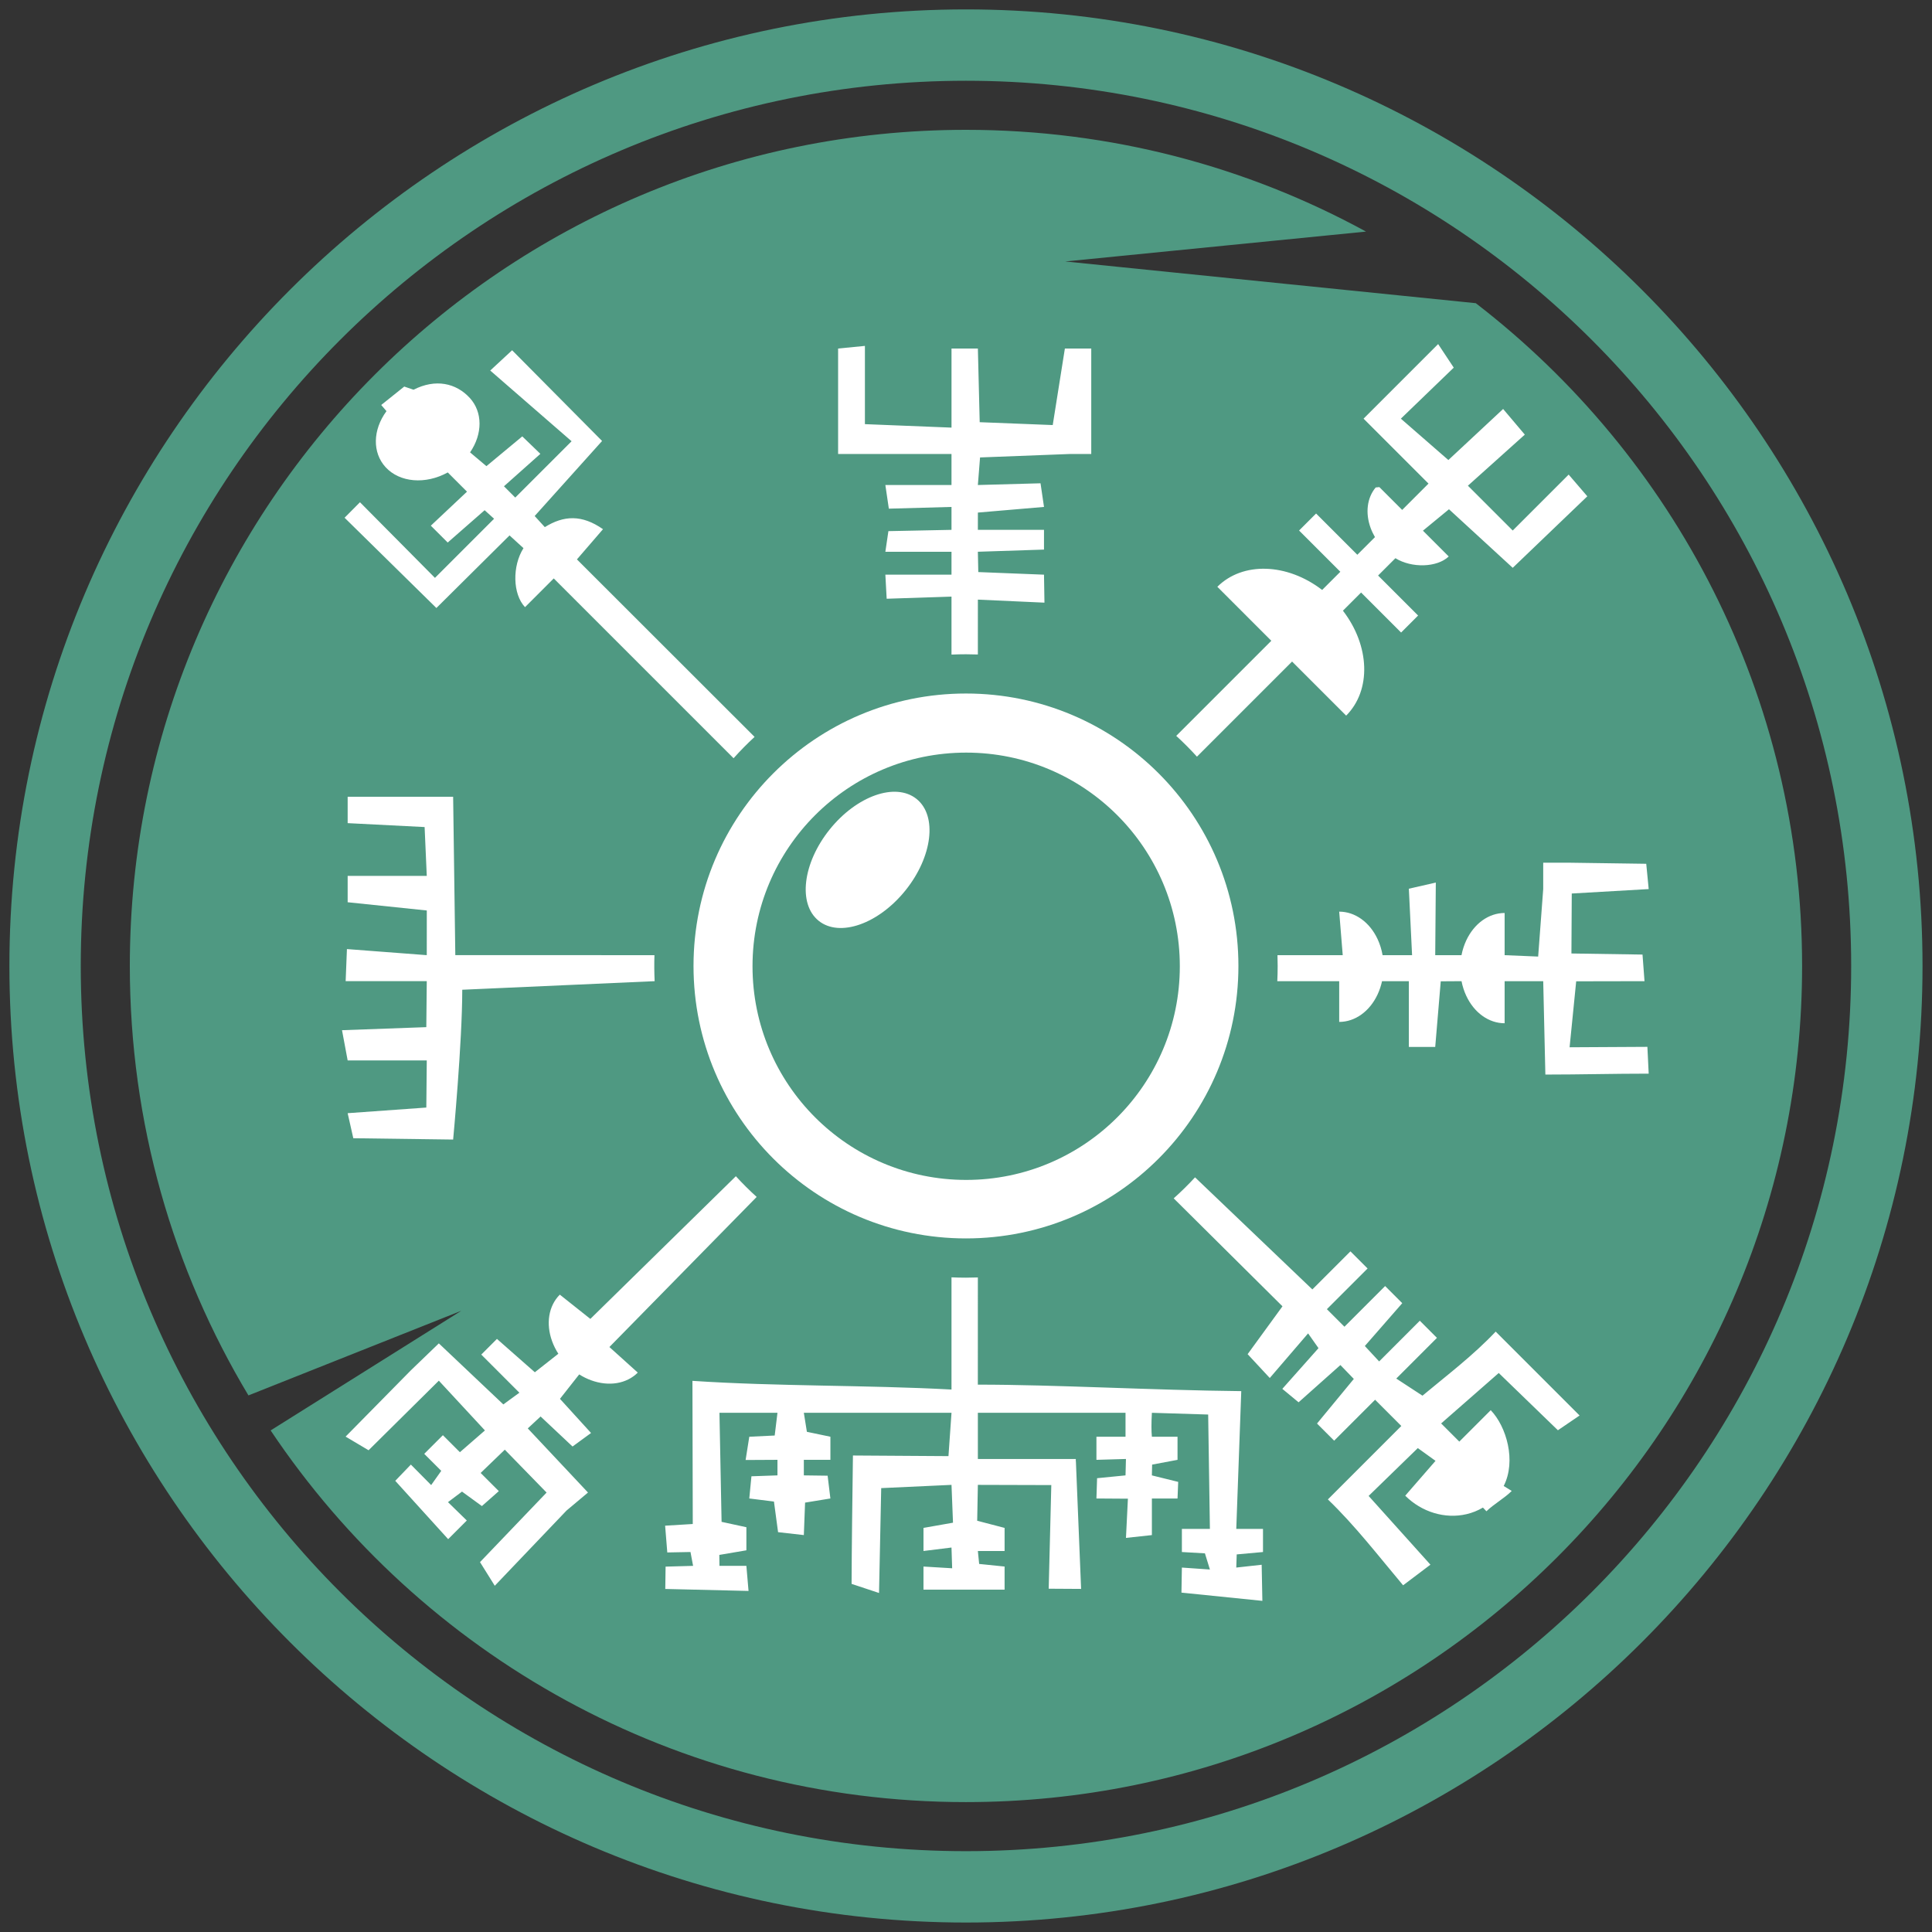 <?xml version="1.0" encoding="UTF-8" standalone="no"?>
<svg
   xmlns:dc="http://purl.org/dc/elements/1.1/"
   xmlns:cc="http://creativecommons.org/ns#"
   xmlns:rdf="http://www.w3.org/1999/02/22-rdf-syntax-ns#"
   xmlns:svg="http://www.w3.org/2000/svg"
   xmlns="http://www.w3.org/2000/svg"
   xmlns:sodipodi="http://sodipodi.sourceforge.net/DTD/sodipodi-0.dtd"
   xmlns:inkscape="http://www.inkscape.org/namespaces/inkscape"
   version="1.1"
   id="Calque_1"
   x="0px"
   y="0px"
   viewBox="0 0 1133.86 1133.86"
   style="enable-background:new 0 0 1133.86 1133.86;"
   xml:space="preserve"
   sodipodi:docname="valhalla.svg"
   inkscape:version="1.0.1 (3bc2e813f5, 2020-09-07)"><rect x="0" y="0" width="1133.86" height="1133.86" fill="#333333" stroke="none"/><defs
   id="defs51">
	
	
	
	
	
	
	
	
	
	
	
	
	
	
	
	
	
	
	
	
	
</defs><sodipodi:namedview
   pagecolor="#ffffff"
   bordercolor="#666666"
   borderopacity="1"
   objecttolerance="10"
   gridtolerance="10"
   guidetolerance="10"
   inkscape:pageopacity="0"
   inkscape:pageshadow="2"
   inkscape:window-width="1920"
   inkscape:window-height="1009"
   id="namedview49"
   showgrid="false"
   inkscape:zoom="0.26816002"
   inkscape:cx="495.03642"
   inkscape:cy="490.26395"
   inkscape:window-x="1272"
   inkscape:window-y="-8"
   inkscape:window-maximized="1"
   inkscape:current-layer="Calque_1"
   showguides="true"
   inkscape:guide-bbox="true"><sodipodi:guide
     position="447.028,182.469"
     orientation="0,-1"
     id="guide1653" /></sodipodi:namedview>
<style
   type="text/css"
   id="style2">
	.st0{fill:#4F9982;}
</style>

<g
   id="g2099"
   transform="matrix(1.247,0,0,1.247,-117.508,-128.422)"><path
     id="path1940"
     style="color:#000000;font-style:normal;font-variant:normal;font-weight:normal;font-stretch:normal;font-size:medium;line-height:normal;font-family:sans-serif;font-variant-ligatures:normal;font-variant-position:normal;font-variant-caps:normal;font-variant-numeric:normal;font-variant-alternates:normal;font-variant-east-asian:normal;font-feature-settings:normal;font-variation-settings:normal;text-indent:0;text-align:start;text-decoration:none;text-decoration-line:none;text-decoration-style:solid;text-decoration-color:#000000;letter-spacing:normal;word-spacing:normal;text-transform:none;writing-mode:lr-tb;direction:ltr;text-orientation:mixed;dominant-baseline:auto;baseline-shift:baseline;text-anchor:start;white-space:normal;shape-padding:0;shape-margin:0;inline-size:0;clip-rule:nonzero;display:inline;overflow:visible;visibility:visible;isolation:auto;mix-blend-mode:normal;color-interpolation:sRGB;color-interpolation-filters:linearRGB;solid-color:#000000;solid-opacity:1;vector-effect:none;fill:#4f9982;fill-opacity:1;fill-rule:nonzero;stroke:none;stroke-width:67.162;stroke-linecap:butt;stroke-linejoin:miter;stroke-miterlimit:4;stroke-dasharray:none;stroke-dashoffset:0;stroke-opacity:1;paint-order:markers stroke fill;color-rendering:auto;image-rendering:auto;shape-rendering:auto;text-rendering:auto;enable-background:accumulate;stop-color:#000000"
     d="m 548.853,107.41 c -248.237,0 -450.195,201.958 -450.195,450.195 0,248.237 201.958,450.191 450.195,450.191 248.237,0 450.191,-201.954 450.191,-450.191 0,-248.237 -201.954,-450.195 -450.191,-450.195 z m 0,33.581 c 230.088,0 416.61,186.525 416.61,416.613 0,230.088 -186.522,416.61 -416.61,416.61 -230.088,0 -416.613,-186.522 -416.613,-416.61 0,-230.088 186.525,-416.613 416.613,-416.613 z" /><path
     id="path1942"
     style="color:#000000;font-style:normal;font-variant:normal;font-weight:normal;font-stretch:normal;font-size:medium;line-height:normal;font-family:sans-serif;font-variant-ligatures:normal;font-variant-position:normal;font-variant-caps:normal;font-variant-numeric:normal;font-variant-alternates:normal;font-variant-east-asian:normal;font-feature-settings:normal;font-variation-settings:normal;text-indent:0;text-align:start;text-decoration:none;text-decoration-line:none;text-decoration-style:solid;text-decoration-color:#000000;letter-spacing:normal;word-spacing:normal;text-transform:none;writing-mode:lr-tb;direction:ltr;text-orientation:mixed;dominant-baseline:auto;baseline-shift:baseline;text-anchor:start;white-space:normal;shape-padding:0;shape-margin:0;inline-size:0;clip-rule:nonzero;display:inline;overflow:visible;visibility:visible;isolation:auto;mix-blend-mode:normal;color-interpolation:sRGB;color-interpolation-filters:linearRGB;solid-color:#000000;solid-opacity:1;vector-effect:none;fill:#4f9982;fill-opacity:1;fill-rule:nonzero;stroke:none;stroke-width:63.439;stroke-linecap:butt;stroke-linejoin:miter;stroke-miterlimit:4;stroke-dasharray:none;stroke-dashoffset:0;stroke-opacity:1;paint-order:markers stroke fill;color-rendering:auto;image-rendering:auto;shape-rendering:auto;text-rendering:auto;enable-background:accumulate;stop-color:#000000"
     d="m 548.853,164.088 c -217.333,0 -393.519,176.183 -393.519,393.515 0,73.903 20.388,143.037 55.824,202.114 l 100.193,-39.836 -89.747,56.313 c 70.593,105.471 190.805,174.924 327.249,174.924 217.333,0 393.515,-176.183 393.515,-393.515 0,-127.015 -60.178,-239.975 -153.576,-311.926 L 595.569,226.04 737.137,211.977 C 681.21,181.445 617.06,164.088 548.853,164.088 Z"
     sodipodi:nodetypes="sscccsscccs" /><circle
     style="font-variation-settings:normal;opacity:1;vector-effect:none;fill:#ffffff;fill-opacity:1;stroke:none;stroke-width:54.754;stroke-linecap:butt;stroke-linejoin:miter;stroke-miterlimit:4;stroke-dasharray:none;stroke-dashoffset:0;stroke-opacity:1;paint-order:markers stroke fill;stop-color:#000000;stop-opacity:1"
     id="path1972"
     cx="548.851"
     cy="557.603"
     r="128.225" /><path
     id="81"
     style="fill:#ffffff;fill-opacity:1;stroke:#000000;stroke-width:6.368;stroke-linecap:butt;stroke-linejoin:miter;stroke-miterlimit:2;stroke-opacity:0"
     d="m 771.075,264.917 -35.1,35.1 30.564,30.564 -12.389,12.389 -10.742,-10.742 -1.723,0.175 c -4.053,4.83 -4.978,11.957 -2.39,19.038 0.542,1.481 1.229,2.934 2.049,4.335 l -8.3,8.297 -19.413,-19.413 -8.003,8.003 19.417,19.417 -8.557,8.554 c -16.57,-12.725 -37.446,-13.353 -49.327,-1.485 l 25.404,25.408 -44.756,44.756 c 3.401,3.107 6.654,6.372 9.748,9.785 l 44.773,-44.773 25.459,25.455 c 11.885,-11.896 11.24,-32.808 -1.526,-49.385 l 8.547,-8.55 18.835,18.835 8.003,-8.003 -18.835,-18.832 8.153,-8.157 c 7.634,4.734 19.571,4.44 25.093,-0.811 l -12.139,-12.139 12.253,-10.082 30.005,27.562 35.106,-33.657 -8.781,-10.216 -26.324,26.324 -21.097,-21.097 26.783,-24.034 -10.21,-12.073 -25.773,24.03 -22.353,-19.476 24.889,-24.013 z m -282.398,2.094 v 49.638 h 53.364 v 14.606 h -31.125 l 1.636,11.123 29.489,-0.811 v 10.784 l -29.693,0.607 -1.431,9.705 h 31.125 v 10.784 h -31.125 l 0.616,11.331 30.509,-1.018 v 27.303 c 2.268,-0.105 4.538,-0.158 6.809,-0.157 1.867,-2.9e-4 3.735,0.035 5.601,0.106 l 0.005,-25.823 31.334,1.428 -0.215,-13.169 -30.925,-1.226 -0.2,-9.559 31.121,-1.021 0.004,-9.291 h -31.125 l 0.011,-8.131 31.115,-2.654 -1.636,-11.123 -29.489,0.811 1.027,-12.977 42.405,-1.629 h 9.929 v -49.638 h -12.409 l -5.72,36.025 -34.372,-1.351 -0.858,-34.674 h -12.409 v 37.229 l -40.756,-1.634 10e-4,-36.82 z m -153.427,0.814 -10.297,9.548 38.291,33.278 -26.513,26.509 -5.317,-5.317 17.135,-15.26 -8.517,-8.221 -16.874,14.011 -7.699,-6.484 c 5.988,-8.719 5.941,-18.995 -0.116,-25.606 -6.436,-7.023 -16.146,-9.172 -26.477,-3.878 l -4.381,-1.491 -10.837,8.671 2.476,2.897 c -6.506,8.841 -6.68,19.54 -0.428,26.366 6.634,7.241 18.778,8.271 29.27,2.481 l 9.05,9.05 -17.019,16.008 7.938,7.935 17.383,-15.216 4.449,4.021 -27.826,27.826 -35.292,-35.593 -7.243,7.291 43.209,42.483 34.424,-34.163 6.565,5.995 c -5.334,8.4 -5.113,21.629 0.725,27.768 l 13.521,-13.521 84.629,84.626 c 3.133,-3.505 6.433,-6.857 9.888,-10.045 l -83.608,-83.54 12.265,-14.214 c -9.952,-6.955 -18.463,-6.501 -27.382,-0.968 l -4.772,-5.231 31.723,-35.316 z m -77.396,210.151 v 12.409 l 36.218,1.841 1.014,22.978 h -37.232 v 12.409 l 37.246,3.879 -0.014,21.026 -37.574,-2.86 -0.602,15.102 h 38.176 l -0.216,21.639 -39.676,1.438 2.661,14.237 h 37.232 l -0.214,22.166 -37.018,2.653 2.652,11.787 46.99,0.622 c 0,0 4.292,-45.659 4.292,-70.506 l 90.543,-4.036 c -0.197,-4.275 -0.225,-8.274 -0.089,-12.242 l -93.725,-0.003 -1.021,-74.539 z m 562.671,31.025 v 12.41 l -2.379,31.769 -15.782,-0.658 v -19.851 c -7.461,-4e-4 -14.358,4.943 -18.089,12.971 -0.999,2.15 -1.741,4.468 -2.21,6.88 h -12.365 l 0.278,-34.17 -12.688,2.888 1.516,31.277 -13.881,0.005 c -0.457,-2.639 -1.244,-5.175 -2.33,-7.513 -3.73,-8.028 -10.624,-12.974 -18.086,-12.974 l 1.66,20.481 -30.711,0.005 c 0.059,1.693 0.089,3.387 0.089,5.081 7e-5,2.387 -0.058,4.774 -0.174,7.158 h 29.137 v 19.17 c 7.461,-1.5e-4 14.355,-4.946 18.086,-12.974 0.904,-1.945 1.601,-4.028 2.073,-6.196 h 12.622 v 30.94 h 12.41 l 2.599,-30.877 9.777,-0.063 c 0.469,2.394 1.209,4.695 2.2,6.829 3.73,8.029 10.628,12.974 18.089,12.974 v -19.803 h 18.161 l 1.012,43.95 c 16.547,0 32.082,-0.429 48.629,-0.429 l -0.613,-12.615 -36.615,0.202 3.104,-31.047 32.154,-0.061 -0.939,-12.524 -33.455,-0.512 0.155,-28.225 36.21,-2.089 -1.153,-11.9 -36.076,-0.509 z M 440.559,656.561 372.073,723.709 357.699,712.289 c -5.275,5.276 -6.652,13.648 -3.613,21.962 0.738,2.019 1.719,3.99 2.922,5.861 l -11.062,8.707 -17.832,-15.697 -7.38,7.38 17.942,17.942 -7.56,5.513 -30.353,-28.727 -13.151,12.671 -30.726,31.206 10.809,6.421 33.068,-32.745 21.692,23.421 -11.783,10.242 -8.003,-8.003 -8.776,8.773 8.006,8.006 -4.75,6.69 -9.548,-9.643 -7.351,7.648 24.903,27.452 8.773,-8.776 -8.856,-8.642 6.597,-4.965 9.36,6.815 7.966,-7.034 -8.554,-8.554 11.369,-10.955 19.668,20.183 -31.336,32.735 6.947,11.13 33.772,-35.402 10.101,-8.475 -28.339,-30.181 6.032,-5.613 15.033,14.133 8.711,-6.364 -14.632,-16.074 9.055,-11.5 c 1.797,1.131 3.682,2.063 5.611,2.768 8.315,3.039 16.686,1.661 21.962,-3.616 l -13.356,-12.037 69.31,-70.638 c -3.414,-3.094 -6.681,-6.346 -9.789,-9.748 z m 216.101,0.527 c -3.188,3.454 -6.54,6.753 -10.045,9.884 l 51.195,50.81 -16.396,22.525 10.424,11.216 18.035,-20.997 4.893,6.948 -17.024,19.159 7.65,6.327 19.681,-17.532 6.317,6.535 -17.32,20.994 8.064,8.064 19.266,-19.266 12.345,12.345 -34.563,34.567 c 12.928,12.43 23.877,26.72 35.407,40.42 l 12.855,-9.71 -29.087,-32.35 23.149,-22.515 8.337,5.999 -14.254,16.399 c 7.74,7.74 18.724,11.058 28.819,8.704 2.748,-0.641 5.36,-1.688 7.75,-3.107 l 1.641,1.737 c 3.518,-3.409 8.49,-6.145 11.907,-9.562 l -3.78,-2.334 c 6.016,-11.813 1.279,-28.014 -6.104,-35.679 l -14.787,14.791 -8.55,-8.554 27.11,-23.737 27.839,26.948 10.208,-6.944 -30.711,-30.711 -8.776,-8.776 c -10.494,11.132 -22.728,20.392 -34.459,30.16 l -12.329,-8.058 19.143,-19.15 -8.061,-8.064 -19.146,19.15 -6.731,-7.251 17.611,-20.161 -8.061,-8.061 -19.146,19.146 -8.266,-8.266 19.15,-19.143 -8.064,-8.064 -17.926,17.917 z m -114.618,47.055 v 52.81 c -40.309,-2.178 -81.909,-1.427 -121.923,-4.087 l 0.155,67.37 -13.008,0.794 1.017,12.595 10.918,-0.209 1.224,6.52 -12.941,0.36 -0.146,10.51 39.183,0.935 -1.014,-11.804 h -12.673 l -0.064,-5.153 12.741,-2.166 V 821.751 l -11.675,-2.53 -1.001,-51.327 h 27.303 l -1.301,10.698 -11.96,0.573 -1.732,10.948 14.993,-0.079 v 7.318 l -12.253,0.429 -1.012,10.441 11.61,1.45 1.938,14.405 12.126,1.372 0.585,-15.28 11.91,-1.947 -1.299,-10.721 -11.196,-0.149 v -7.318 h 12.502 v -10.87 l -11.067,-2.315 -1.435,-8.955 h 69.496 l -1.43,20.394 -44.959,-0.292 c -0.274,20.354 -0.573,42.879 -0.635,60.419 l 12.917,4.287 1.022,-49.356 33.085,-1.528 0.705,17.799 -13.888,2.452 v 10.87 l 13.177,-1.633 0.315,9.764 -13.495,-0.815 v 10.873 h 38.173 v -10.873 l -11.969,-1.227 -0.608,-6.088 h 12.581 v -10.87 l -12.899,-3.367 0.319,-16.884 34.56,0.098 -1.225,48.771 15.25,0.093 -2.45,-60.05 h -0.044 v -1.098 H 554.451 v -21.736 h 69.493 v 11.27 h -13.689 v 10.87 l 13.892,-0.409 -0.203,7.727 -13.381,1.326 -0.311,9.544 14.816,0.098 -0.914,18.455 12.2,-1.326 v -17.227 h 12.067 l 0.317,-7.809 -12.385,-3.061 0.11,-5.073 11.96,-2.245 v -10.87 h -12.071 c -0.271,-2.657 -0.266,-6.433 0,-11.27 l 26.493,0.82 0.814,53.834 h -13.186 v 10.873 l 10.841,0.621 2.349,7.613 -13.193,-0.919 -0.201,11.789 38.082,3.879 -0.329,-16.993 -11.953,1.325 0.208,-6.193 12.369,-1.122 v -10.873 h -12.577 l 2.349,-64.847 c -42.111,-0.436 -87.69,-3.066 -123.976,-3.058 l 0.009,-50.449 c -1.866,0.071 -3.733,0.106 -5.601,0.106 -2.27,2.5e-4 -4.541,-0.052 -6.809,-0.157 z"
     sodipodi:nodetypes="ccccccccccccccccccccccccccccccccccccccccccccccccccccccccccccccccccccccccccccccccccccccccccccccccccccccccccccccccccccccccccccccccccccccccccccccccccccccccccccccccccccscccccccccccccccccccccccccccccccccccccccccccccccccccccccccccccccccsccccccccccccccccccccccccccsccccccccccccccccccccccccccccccccccccccccccccccccccccccccccccccccccccccccccccccccccccccccccccccccccccccccccccccccccccccccccccccccccccccc" /><g
     id="g2073"
     transform="matrix(1.752,0,0,1.752,-171.267,-518.066)"><circle
       style="font-variation-settings:normal;opacity:1;vector-effect:none;fill:#4f9982;fill-opacity:1;stroke:none;stroke-width:24.508;stroke-linecap:butt;stroke-linejoin:miter;stroke-miterlimit:4;stroke-dasharray:none;stroke-dashoffset:0;stroke-opacity:1;paint-order:markers stroke fill;stop-color:#000000;stop-opacity:1"
       id="path1972-8"
       cx="411.081"
       cy="614.047"
       r="57.393" /><ellipse
       style="font-variation-settings:normal;opacity:1;vector-effect:none;fill:#ffffff;fill-opacity:1;stroke:none;stroke-width:7.071;stroke-linecap:butt;stroke-linejoin:miter;stroke-miterlimit:4;stroke-dasharray:none;stroke-dashoffset:0;stroke-opacity:1;paint-order:markers stroke fill;stop-color:#000000;stop-opacity:1"
       id="path1972-8-6"
       cx="666.471"
       cy="215.665"
       rx="13.061"
       ry="20.993"
       transform="rotate(38.767)" /></g></g></svg>
